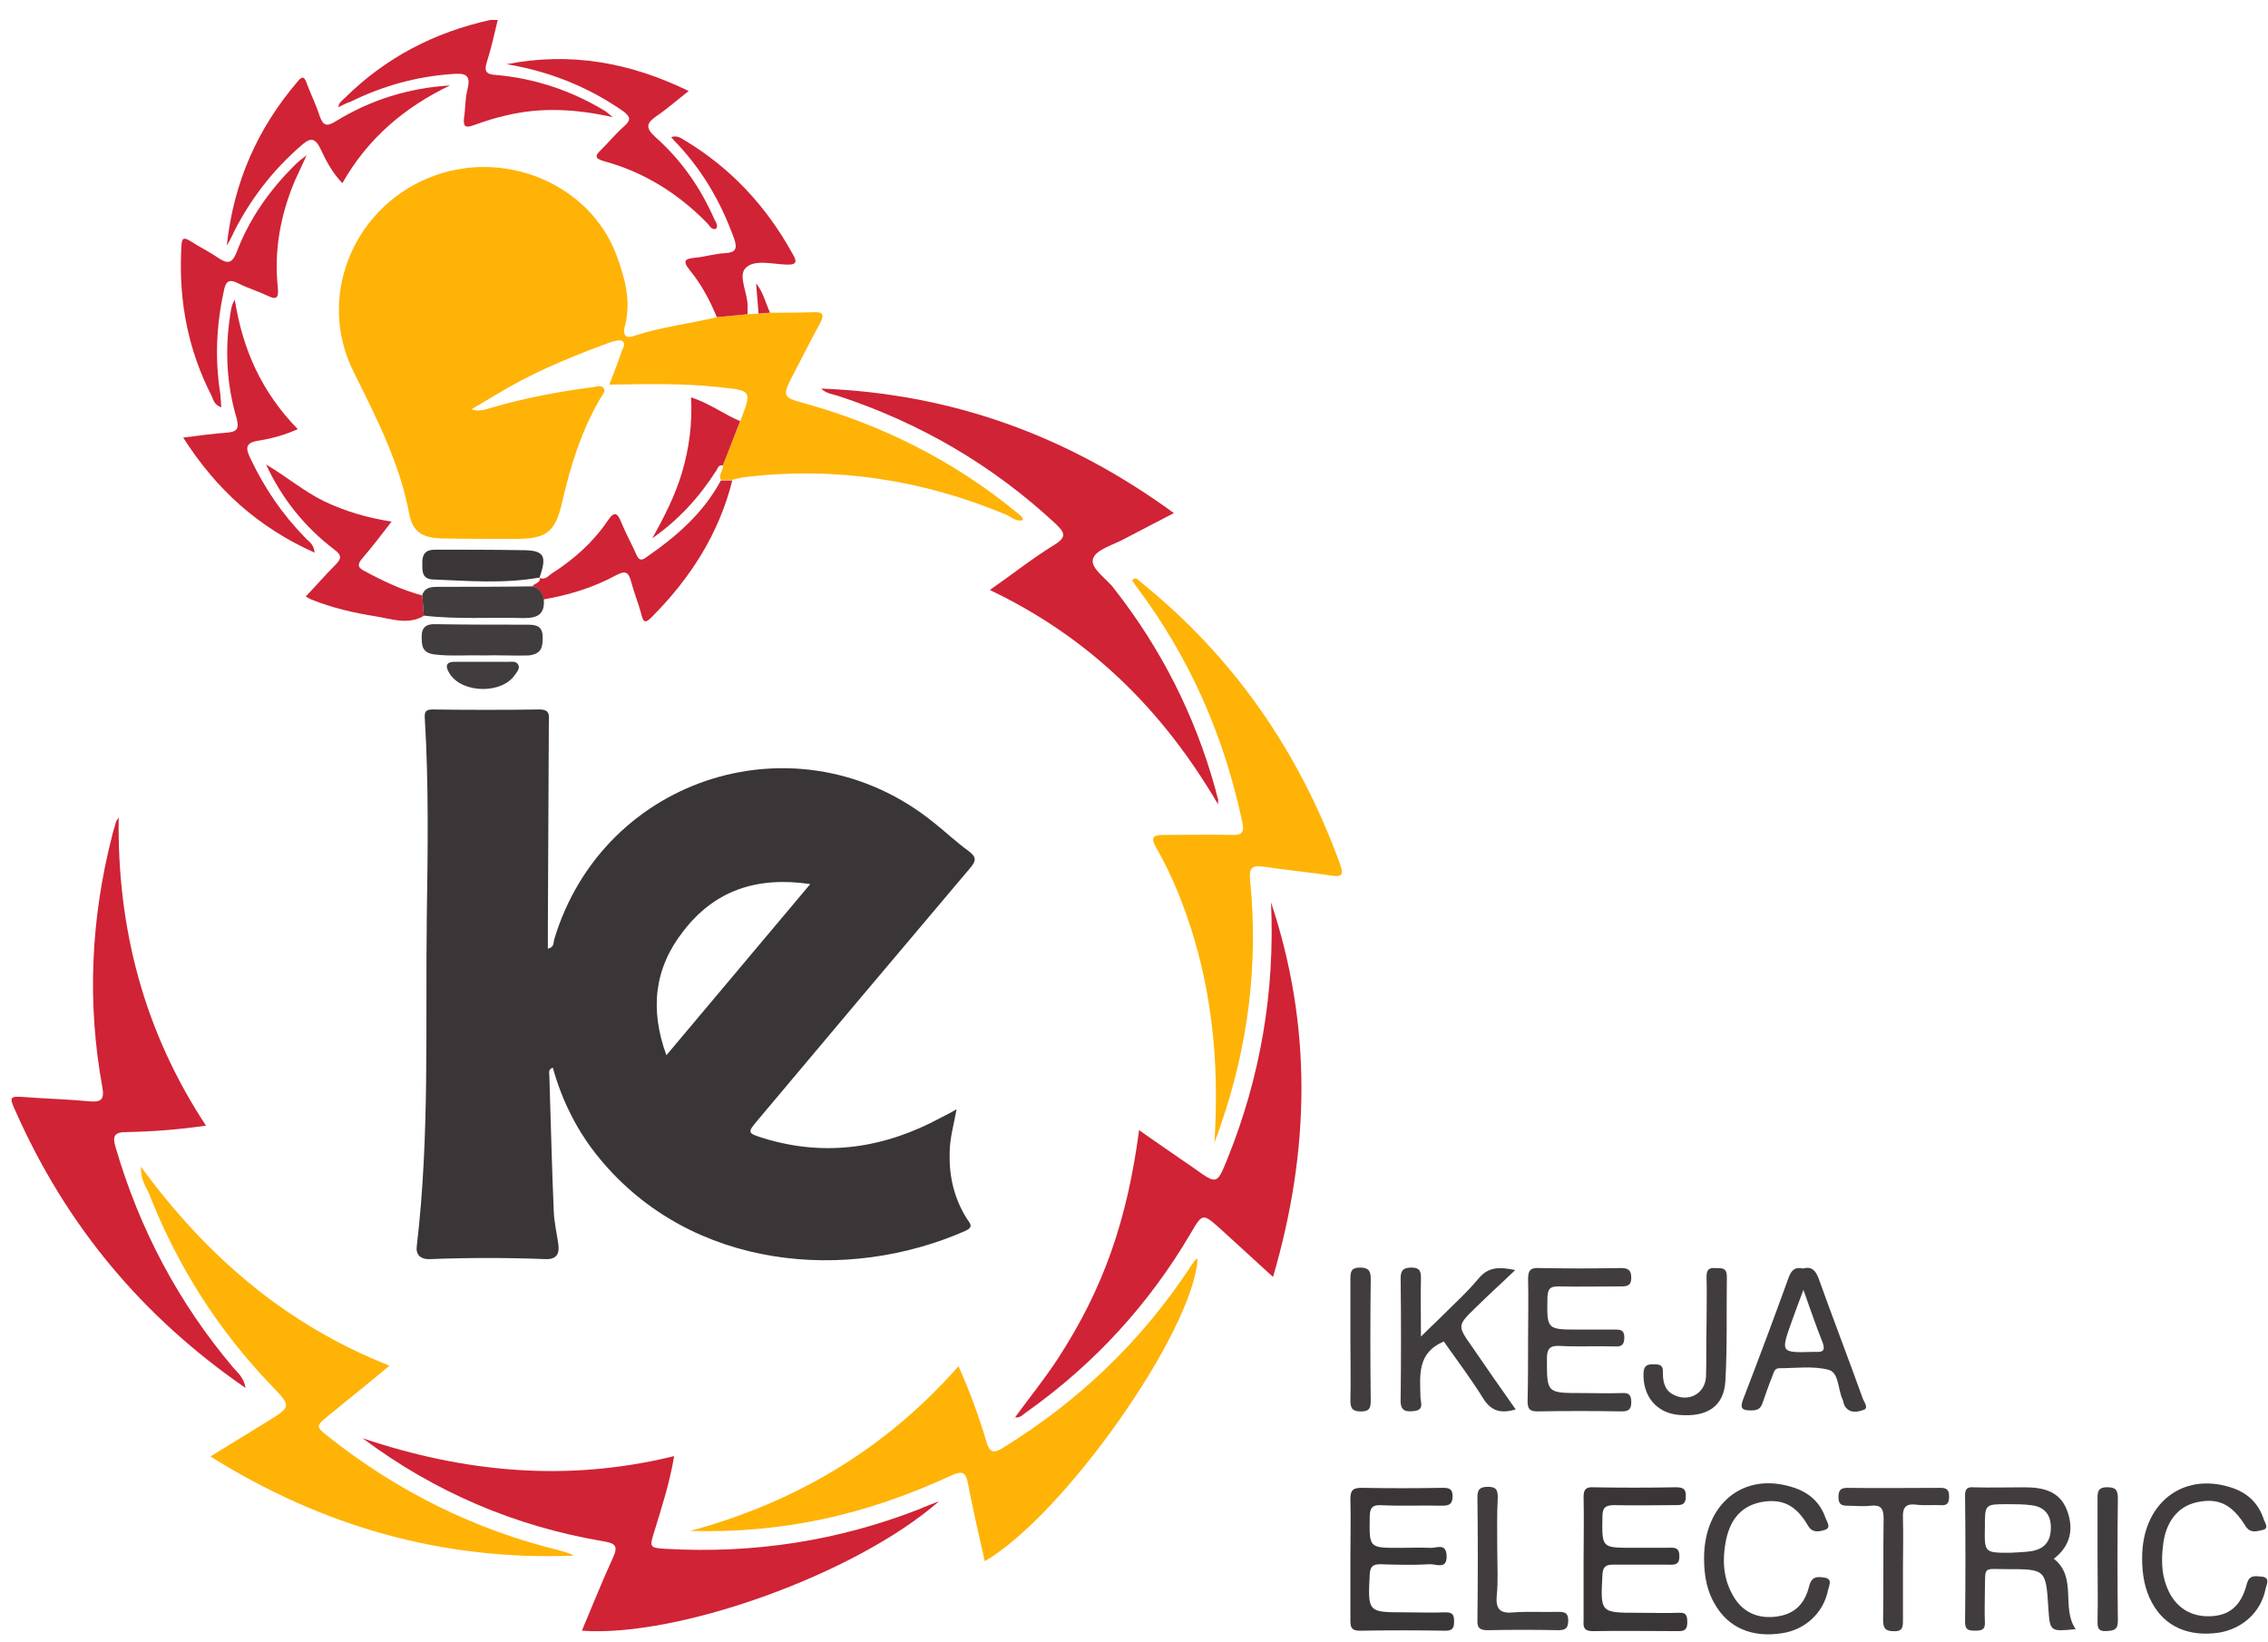 <svg width="87" height="63" viewBox="0 0 87 63" fill="none" xmlns="http://www.w3.org/2000/svg">
<path d="M36.695 42.553C36.581 43.162 36.428 43.695 36.428 44.247C36.409 45.141 36.6 45.978 37.094 46.758C37.209 46.93 37.361 47.063 37.037 47.215C32.508 49.213 26.533 48.718 23.013 44.456C22.157 43.428 21.567 42.249 21.205 40.955C21.015 41.031 21.072 41.164 21.072 41.24C21.129 42.991 21.167 44.741 21.243 46.492C21.262 46.892 21.357 47.31 21.415 47.71C21.472 48.09 21.357 48.319 20.92 48.3C19.454 48.243 17.97 48.243 16.505 48.3C16.105 48.319 15.934 48.11 15.991 47.767C16.486 43.562 16.315 39.356 16.372 35.132C16.41 32.62 16.448 30.089 16.296 27.577C16.277 27.311 16.315 27.216 16.6 27.216C17.97 27.235 19.321 27.235 20.691 27.216C21.129 27.216 21.053 27.463 21.053 27.729C21.034 30.413 21.034 33.096 21.015 35.779C21.015 35.969 21.015 36.178 21.015 36.388C21.262 36.35 21.224 36.159 21.262 36.026C23.165 29.727 30.701 27.406 35.819 31.554C36.276 31.916 36.695 32.315 37.171 32.658C37.475 32.886 37.437 33.038 37.209 33.305C34.487 36.521 31.766 39.756 29.064 42.972C28.665 43.447 28.665 43.467 29.273 43.657C31.671 44.399 33.955 44.037 36.124 42.858C36.276 42.781 36.467 42.686 36.695 42.553ZM25.563 40.479C27.428 38.252 29.235 36.121 31.081 33.914C29.026 33.609 27.409 34.161 26.21 35.722C25.106 37.13 24.916 38.709 25.563 40.479Z" fill="#3A3637"/>
<path d="M28.395 16.162C28.852 14.964 28.852 14.983 27.558 14.849C26.188 14.697 24.799 14.735 23.372 14.754C23.543 14.317 23.695 13.936 23.828 13.536C23.866 13.384 24.038 13.194 23.866 13.08C23.771 13.023 23.581 13.08 23.448 13.118C22.097 13.613 20.765 14.145 19.528 14.849C19.071 15.116 18.614 15.382 18.081 15.706C18.405 15.801 18.614 15.706 18.824 15.649C20.118 15.268 21.431 15.021 22.763 14.849C22.896 14.83 23.086 14.754 23.162 14.906C23.238 15.021 23.105 15.154 23.048 15.249C22.306 16.505 21.887 17.856 21.564 19.264C21.297 20.425 20.955 20.672 19.775 20.672C18.824 20.672 17.872 20.672 16.921 20.653C16.217 20.634 15.836 20.406 15.703 19.74C15.341 17.761 14.428 16.01 13.553 14.241C12.163 11.443 13.495 8.056 16.407 6.838C19.261 5.639 22.668 7.028 23.676 9.864C23.98 10.701 24.209 11.557 23.98 12.471C23.923 12.661 23.866 13.042 24.304 12.889C25.351 12.547 26.454 12.414 27.52 12.166C27.92 12.128 28.3 12.09 28.7 12.052C28.833 12.052 28.966 12.033 29.099 12.033C29.252 12.014 29.404 12.014 29.537 11.995C30.089 11.995 30.66 11.995 31.212 11.976C31.573 11.957 31.63 12.071 31.459 12.395C31.059 13.137 30.679 13.879 30.298 14.621C30.032 15.154 30.108 15.268 30.679 15.42C33.761 16.258 36.559 17.647 39.033 19.683C39.109 19.759 39.223 19.797 39.242 19.949C38.995 20.025 38.823 19.854 38.633 19.759C35.417 18.408 32.087 17.894 28.624 18.294C28.433 18.313 28.262 18.37 28.091 18.408C27.939 18.408 27.805 18.408 27.653 18.408C27.539 18.199 27.767 18.046 27.729 17.837C27.939 17.304 28.167 16.733 28.395 16.162Z" fill="#FEB306"/>
<path d="M9.423 53.246C5.427 50.487 2.554 47.005 0.632 42.704C0.327 42.038 0.327 42.038 1.088 42.095C1.869 42.152 2.649 42.171 3.429 42.248C3.867 42.285 4.019 42.19 3.924 41.696C3.334 38.461 3.486 35.226 4.304 32.048C4.342 31.877 4.399 31.724 4.437 31.572C4.456 31.496 4.495 31.439 4.552 31.363C4.495 35.625 5.522 39.564 7.901 43.18C6.854 43.332 5.865 43.408 4.856 43.427C4.38 43.427 4.304 43.58 4.437 44.017C5.351 47.157 6.854 49.992 8.966 52.485C9.138 52.675 9.347 52.847 9.423 53.246Z" fill="#D02335"/>
<path d="M36.022 57.589C32.825 60.386 26.013 62.822 22.321 62.555C22.721 61.604 23.101 60.652 23.52 59.739C23.71 59.32 23.615 59.206 23.177 59.13C19.771 58.559 16.688 57.246 13.91 55.172C17.811 56.485 21.769 56.865 25.86 55.857C25.689 56.885 25.385 57.817 25.099 58.749C24.909 59.358 24.909 59.377 25.556 59.415C28.905 59.606 32.14 59.111 35.261 57.893C35.47 57.798 35.679 57.722 36.022 57.589Z" fill="#D02335"/>
<path d="M14.941 52.389C14.123 53.074 13.381 53.663 12.638 54.272C12.106 54.71 12.087 54.71 12.619 55.129C15.245 57.203 18.176 58.668 21.43 59.467C21.62 59.524 21.829 59.562 22.001 59.677C16.996 59.867 12.391 58.573 8.071 55.871C8.833 55.395 9.537 54.977 10.241 54.539C11.192 53.949 11.173 53.949 10.431 53.169C8.376 51.037 6.816 48.583 5.731 45.823C5.617 45.538 5.388 45.272 5.407 44.758C7.919 48.183 10.945 50.809 14.941 52.389Z" fill="#FEB306"/>
<path d="M38.938 54.37C39.49 53.608 40.099 52.866 40.613 52.067C42.325 49.422 43.239 46.815 43.695 43.352C44.419 43.866 45.123 44.341 45.808 44.817C46.683 45.445 46.683 45.445 47.083 44.456C48.358 41.297 48.909 38.024 48.757 34.617C50.337 39.356 50.261 44.113 48.833 48.984C48.129 48.337 47.482 47.748 46.835 47.158C46.131 46.53 46.131 46.53 45.675 47.31C44.076 50.031 41.983 52.315 39.414 54.141C39.262 54.236 39.148 54.408 38.938 54.37C38.919 54.351 38.938 54.37 38.938 54.37Z" fill="#D02335"/>
<path d="M36.767 52.41C37.205 53.381 37.548 54.332 37.833 55.283C37.966 55.759 38.138 55.759 38.518 55.512C41.373 53.742 43.732 51.497 45.597 48.699C45.673 48.566 45.768 48.452 45.844 48.338C45.863 48.319 45.901 48.3 45.94 48.281C45.787 51.059 40.821 58.119 37.776 59.889C37.548 58.88 37.319 57.891 37.129 56.901C37.053 56.482 36.92 56.406 36.501 56.596C33.171 58.138 29.993 58.823 26.473 58.728C30.488 57.643 33.951 55.607 36.767 52.41Z" fill="#FEB306"/>
<path d="M46.585 43.826C46.756 41.181 46.566 38.593 45.824 36.062C45.462 34.844 45.005 33.664 44.377 32.56C44.073 32.047 44.301 32.028 44.72 32.028C45.557 32.028 46.394 32.009 47.232 32.028C47.65 32.047 47.745 31.933 47.65 31.514C46.946 28.203 45.614 25.177 43.559 22.456C43.521 22.399 43.483 22.342 43.426 22.266C43.578 22.095 43.654 22.247 43.749 22.323C47.346 25.215 49.858 28.869 51.418 33.188C51.551 33.569 51.456 33.645 51.075 33.588C50.2 33.455 49.344 33.379 48.468 33.245C47.974 33.169 47.917 33.341 47.955 33.778C48.278 36.994 47.879 40.134 46.813 43.198C46.737 43.445 46.661 43.636 46.585 43.826Z" fill="#FEB306"/>
<path d="M46.723 30.853C44.592 27.218 41.795 24.459 37.97 22.632C38.845 22.023 39.606 21.415 40.444 20.901C40.938 20.596 40.843 20.425 40.482 20.082C38.065 17.837 35.287 16.22 32.166 15.192C31.938 15.116 31.69 15.097 31.5 14.906C36.486 15.097 40.938 16.695 45.03 19.683C44.383 20.025 43.774 20.33 43.165 20.653C42.727 20.901 42.042 21.072 41.928 21.433C41.814 21.814 42.461 22.195 42.746 22.594C44.535 24.878 45.829 27.428 46.609 30.225C46.647 30.377 46.685 30.51 46.723 30.663C46.742 30.644 46.723 30.682 46.723 30.853Z" fill="#D02335"/>
<path d="M19.434 2.463C21.869 1.987 24.153 2.387 26.417 3.491C25.98 3.833 25.618 4.157 25.199 4.442C24.819 4.709 24.724 4.88 25.142 5.26C26.132 6.136 26.874 7.201 27.407 8.419C27.464 8.533 27.559 8.648 27.464 8.781C27.274 8.819 27.216 8.648 27.121 8.552C26.018 7.43 24.724 6.611 23.201 6.193C22.878 6.098 22.764 6.022 23.049 5.755C23.354 5.451 23.62 5.127 23.944 4.842C24.229 4.594 24.172 4.461 23.886 4.252C22.535 3.319 21.051 2.73 19.434 2.463Z" fill="#D02335"/>
<path d="M12.984 4.115C12.984 3.943 13.118 3.867 13.232 3.753C14.792 2.212 16.657 1.241 18.807 0.766C18.883 0.766 18.959 0.766 19.093 0.766C18.959 1.317 18.845 1.85 18.674 2.383C18.56 2.745 18.655 2.859 19.055 2.878C20.52 3.011 21.89 3.468 23.165 4.229C23.241 4.267 23.317 4.343 23.508 4.495C22.061 4.172 20.748 4.115 19.454 4.419C19.017 4.514 18.598 4.648 18.179 4.8C17.875 4.914 17.761 4.876 17.799 4.533C17.856 4.172 17.837 3.791 17.932 3.43C18.084 2.84 17.818 2.802 17.342 2.84C15.972 2.935 14.678 3.296 13.441 3.905C13.27 3.963 13.118 4.039 12.984 4.115Z" fill="#D02335"/>
<path d="M8.489 15.624C8.203 15.529 8.184 15.319 8.108 15.167C7.233 13.454 6.871 11.628 6.947 9.706C6.966 9.04 6.985 9.04 7.518 9.382C7.804 9.554 8.108 9.706 8.375 9.896C8.717 10.124 8.907 10.124 9.079 9.668C9.573 8.374 10.354 7.27 11.343 6.3C11.438 6.204 11.533 6.128 11.762 5.957C11.572 6.376 11.438 6.661 11.305 6.947C10.753 8.26 10.506 9.63 10.658 11.038C10.696 11.437 10.601 11.514 10.258 11.342C9.897 11.171 9.516 11.057 9.174 10.886C8.812 10.695 8.66 10.752 8.584 11.171C8.298 12.484 8.241 13.797 8.451 15.11C8.47 15.281 8.47 15.415 8.489 15.624Z" fill="#D02335"/>
<path d="M8.699 9.424C8.966 6.951 9.898 4.914 11.401 3.145C11.611 2.878 11.687 2.954 11.782 3.24C11.934 3.64 12.124 4.02 12.258 4.439C12.391 4.819 12.524 4.876 12.886 4.648C14.218 3.83 15.683 3.373 17.262 3.278C15.512 4.115 14.104 5.314 13.133 7.027C12.752 6.627 12.505 6.17 12.296 5.714C12.067 5.238 11.877 5.295 11.535 5.6C10.488 6.513 9.67 7.56 9.023 8.796C8.947 8.949 8.87 9.139 8.699 9.424Z" fill="#D02335"/>
<path d="M12.07 21.201C9.901 20.23 8.302 18.784 7.027 16.786C7.636 16.71 8.169 16.634 8.721 16.596C9.082 16.558 9.178 16.463 9.082 16.063C8.702 14.788 8.626 13.494 8.816 12.181C8.854 11.953 8.854 11.743 9.006 11.496C9.159 12.448 9.406 13.323 9.806 14.16C10.205 14.998 10.738 15.759 11.423 16.463C10.909 16.691 10.415 16.824 9.939 16.9C9.406 16.977 9.406 17.186 9.615 17.604C10.148 18.727 10.833 19.736 11.709 20.63C11.823 20.763 12.032 20.839 12.07 21.201Z" fill="#D02335"/>
<path d="M27.653 18.43C27.805 18.43 27.938 18.43 28.091 18.43C27.577 20.485 26.473 22.198 24.989 23.682C24.799 23.872 24.684 23.929 24.608 23.587C24.494 23.149 24.323 22.749 24.209 22.312C24.113 21.95 23.999 21.874 23.638 22.064C22.762 22.54 21.83 22.825 20.84 22.997C20.802 22.749 20.688 22.559 20.422 22.483C20.517 22.369 20.745 22.369 20.707 22.14L20.688 22.159C20.917 22.274 21.031 22.083 21.183 21.988C22.02 21.455 22.762 20.789 23.314 19.971C23.581 19.571 23.695 19.705 23.828 20.028C23.999 20.447 24.209 20.827 24.399 21.246C24.475 21.417 24.551 21.55 24.761 21.398C25.921 20.599 26.968 19.705 27.653 18.43Z" fill="#D02335"/>
<path d="M16.258 23.624C15.649 23.986 15.002 23.738 14.412 23.643C13.575 23.51 12.738 23.32 11.939 22.996C11.863 22.958 11.787 22.92 11.729 22.882C12.11 22.483 12.453 22.083 12.833 21.702C13.08 21.455 13.156 21.322 12.814 21.074C11.691 20.218 10.816 19.133 10.207 17.82C10.987 18.277 11.653 18.848 12.433 19.229C13.233 19.609 14.051 19.856 15.021 20.009C14.622 20.523 14.279 20.979 13.899 21.417C13.689 21.664 13.727 21.778 13.994 21.912C14.698 22.292 15.421 22.635 16.201 22.844C16.22 23.091 16.239 23.358 16.258 23.624Z" fill="#D02335"/>
<path d="M79.622 62.496C78.652 62.591 78.633 62.591 78.576 61.716C78.481 60.193 78.481 60.193 76.958 60.193C76.064 60.193 76.159 60.06 76.14 60.993C76.14 61.411 76.121 61.811 76.14 62.23C76.159 62.534 75.988 62.553 75.76 62.553C75.531 62.553 75.379 62.534 75.379 62.23C75.398 60.612 75.398 58.995 75.379 57.358C75.379 57.111 75.474 57.035 75.702 57.054C76.349 57.073 77.015 57.054 77.662 57.054C78.347 57.054 78.994 57.187 79.28 57.91C79.565 58.633 79.432 59.299 78.785 59.794C79.698 60.517 79.052 61.659 79.622 62.496ZM77.111 59.565C77.377 59.546 77.624 59.546 77.891 59.508C78.424 59.432 78.671 59.128 78.671 58.595C78.671 58.081 78.404 57.796 77.91 57.739C77.624 57.701 77.32 57.701 77.015 57.701C76.14 57.701 76.14 57.701 76.14 58.576C76.121 59.565 76.121 59.565 77.111 59.565Z" fill="#413D3E"/>
<path d="M58.617 51.345C58.617 50.584 58.636 49.823 58.617 49.043C58.617 48.719 58.731 48.624 59.035 48.643C60.082 48.662 61.129 48.662 62.175 48.643C62.461 48.643 62.575 48.719 62.575 49.023C62.575 49.328 62.404 49.347 62.175 49.347C61.376 49.347 60.577 49.366 59.778 49.347C59.454 49.347 59.378 49.442 59.359 49.766C59.34 51.003 59.321 51.003 60.577 51.003C61.033 51.003 61.509 51.003 61.966 51.003C62.194 51.003 62.308 51.041 62.308 51.307C62.308 51.573 62.213 51.669 61.947 51.65C61.243 51.63 60.539 51.669 59.816 51.63C59.454 51.611 59.34 51.745 59.34 52.106C59.34 53.438 59.321 53.438 60.672 53.438C61.186 53.438 61.718 53.457 62.232 53.438C62.518 53.419 62.575 53.553 62.575 53.8C62.575 54.066 62.461 54.142 62.213 54.142C61.129 54.123 60.044 54.123 58.978 54.142C58.674 54.142 58.598 54.047 58.598 53.743C58.617 52.944 58.617 52.144 58.617 51.345Z" fill="#413D3E"/>
<path d="M28.677 12.053C28.277 12.091 27.896 12.129 27.497 12.167C27.23 11.52 26.907 10.911 26.469 10.378C26.146 9.978 26.298 9.921 26.698 9.883C27.059 9.845 27.44 9.731 27.801 9.712C28.22 9.693 28.296 9.541 28.163 9.16C27.649 7.733 26.907 6.458 25.841 5.373C25.803 5.335 25.784 5.297 25.746 5.259C25.974 5.183 26.127 5.297 26.279 5.392C28.049 6.458 29.4 7.923 30.389 9.712C30.561 9.998 30.618 10.169 30.161 10.15C29.628 10.131 28.924 9.94 28.601 10.283C28.296 10.587 28.696 11.253 28.677 11.767C28.677 11.862 28.677 11.957 28.677 12.053Z" fill="#D02335"/>
<path d="M60.746 59.793C60.746 59.013 60.765 58.233 60.746 57.433C60.746 57.148 60.822 57.034 61.127 57.053C62.173 57.072 63.22 57.072 64.267 57.053C64.533 57.053 64.685 57.091 64.666 57.414C64.666 57.757 64.457 57.738 64.229 57.738C63.467 57.738 62.706 57.757 61.926 57.738C61.584 57.738 61.469 57.833 61.469 58.175C61.45 59.374 61.431 59.374 62.611 59.374C63.068 59.374 63.505 59.374 63.962 59.374C64.171 59.374 64.419 59.317 64.419 59.679C64.438 60.078 64.171 60.021 63.943 60.021C63.258 60.021 62.554 60.021 61.869 60.021C61.584 60.021 61.488 60.117 61.469 60.402C61.393 61.867 61.374 61.867 62.839 61.867C63.353 61.867 63.886 61.886 64.4 61.867C64.704 61.848 64.723 62 64.723 62.248C64.723 62.495 64.628 62.571 64.4 62.571C63.296 62.571 62.192 62.552 61.089 62.571C60.765 62.571 60.727 62.419 60.746 62.172C60.746 61.372 60.746 60.573 60.746 59.793Z" fill="#3A3637"/>
<path d="M51.801 59.757C51.801 59.015 51.82 58.273 51.801 57.531C51.801 57.207 51.858 57.074 52.219 57.074C53.266 57.093 54.313 57.093 55.34 57.074C55.588 57.074 55.721 57.112 55.721 57.398C55.721 57.702 55.588 57.759 55.321 57.759C54.541 57.74 53.761 57.778 52.981 57.74C52.638 57.721 52.543 57.854 52.543 58.178C52.524 59.377 52.505 59.377 53.685 59.377C54.084 59.377 54.465 59.358 54.864 59.377C55.093 59.396 55.473 59.167 55.492 59.681C55.511 60.233 55.074 59.986 54.845 60.005C54.218 60.043 53.571 60.024 52.943 60.005C52.657 60.005 52.562 60.1 52.543 60.385C52.467 61.85 52.467 61.85 53.894 61.85C54.408 61.85 54.941 61.87 55.454 61.85C55.702 61.85 55.778 61.927 55.778 62.174C55.778 62.402 55.759 62.555 55.454 62.555C54.351 62.536 53.266 62.536 52.162 62.555C51.839 62.555 51.801 62.421 51.801 62.155C51.801 61.356 51.801 60.557 51.801 59.757Z" fill="#3A3637"/>
<path d="M82.172 59.794C82.153 57.7 83.694 56.464 85.559 57.053C86.187 57.244 86.625 57.643 86.834 58.271C86.872 58.405 87.062 58.633 86.796 58.69C86.606 58.728 86.339 58.842 86.149 58.557C85.616 57.7 85.103 57.453 84.284 57.624C83.542 57.777 83.066 58.386 82.971 59.299C82.914 59.794 82.914 60.307 83.085 60.783C83.352 61.563 83.923 62.001 84.703 62.001C85.483 62.001 85.959 61.639 86.187 60.764C86.282 60.403 86.511 60.46 86.739 60.479C87.101 60.498 86.948 60.783 86.91 60.935C86.739 61.83 86.035 62.477 85.122 62.629C83.961 62.8 83.047 62.401 82.553 61.487C82.267 60.974 82.172 60.384 82.172 59.794Z" fill="#413D3E"/>
<path d="M58.142 54.067C57.553 54.239 57.191 54.124 56.886 53.63C56.411 52.868 55.878 52.164 55.383 51.46C54.356 51.898 54.47 52.754 54.489 53.592C54.489 53.782 54.641 54.067 54.279 54.124C53.956 54.163 53.709 54.163 53.728 53.687C53.747 52.145 53.747 50.604 53.728 49.044C53.728 48.739 53.823 48.625 54.146 48.625C54.47 48.625 54.508 48.777 54.508 49.044C54.489 49.729 54.508 50.414 54.508 51.27C54.793 50.985 54.983 50.813 55.174 50.623C55.707 50.09 56.258 49.596 56.734 49.025C57.096 48.606 57.495 48.587 58.123 48.72C57.572 49.253 57.077 49.691 56.601 50.166C55.897 50.851 55.897 50.851 56.487 51.689C57.02 52.469 57.553 53.23 58.142 54.067Z" fill="#413D3E"/>
<path d="M65.367 59.775C65.367 57.682 66.889 56.445 68.773 57.054C69.382 57.244 69.82 57.625 70.029 58.234C70.086 58.386 70.258 58.614 69.991 58.69C69.801 58.748 69.535 58.824 69.363 58.538C68.888 57.72 68.355 57.472 67.537 57.625C66.737 57.796 66.357 58.348 66.204 59.109C66.071 59.794 66.09 60.479 66.433 61.126C66.775 61.792 67.346 62.097 68.088 62.02C68.773 61.944 69.211 61.602 69.401 60.841C69.496 60.46 69.725 60.479 69.972 60.517C70.315 60.555 70.162 60.822 70.124 60.993C69.953 61.868 69.249 62.515 68.374 62.648C67.213 62.839 66.3 62.439 65.786 61.545C65.5 61.069 65.367 60.498 65.367 59.775Z" fill="#413D3E"/>
<path d="M69.16 48.661C69.521 48.566 69.654 48.757 69.769 49.061C70.32 50.602 70.91 52.125 71.462 53.666C71.519 53.799 71.691 54.028 71.481 54.085C71.272 54.161 70.967 54.237 70.777 53.952C70.72 53.875 70.72 53.78 70.682 53.685C70.492 53.285 70.549 52.639 70.13 52.543C69.54 52.391 68.874 52.486 68.246 52.486C68.056 52.486 68.037 52.676 67.98 52.81C67.847 53.133 67.732 53.476 67.618 53.799C67.542 54.047 67.409 54.104 67.181 54.104C66.876 54.104 66.724 54.066 66.857 53.704C67.466 52.125 68.056 50.545 68.627 48.966C68.722 48.737 68.855 48.585 69.16 48.661ZM69.179 49.48C68.988 49.974 68.855 50.355 68.722 50.717C68.303 51.896 68.303 51.896 69.578 51.858C69.616 51.858 69.654 51.858 69.692 51.858C69.978 51.877 69.997 51.744 69.921 51.516C69.673 50.888 69.445 50.241 69.179 49.48Z" fill="#413D3E"/>
<path d="M65.462 50.814C65.462 50.205 65.481 49.577 65.462 48.968C65.462 48.664 65.595 48.626 65.842 48.645C66.07 48.645 66.242 48.645 66.242 48.968C66.223 50.319 66.261 51.651 66.185 52.983C66.128 53.954 65.481 54.373 64.396 54.277C63.54 54.201 63.007 53.554 63.045 52.66C63.064 52.413 63.159 52.336 63.387 52.336C63.597 52.336 63.806 52.317 63.787 52.641C63.787 52.983 63.844 53.326 64.187 53.497C64.757 53.802 65.404 53.478 65.443 52.812C65.462 52.165 65.443 51.499 65.462 50.814C65.443 50.814 65.443 50.814 65.462 50.814Z" fill="#413D3E"/>
<path d="M72.997 60.176C72.997 60.823 72.997 61.47 72.997 62.136C72.997 62.403 72.997 62.593 72.636 62.574C72.312 62.574 72.236 62.441 72.236 62.155C72.255 60.861 72.236 59.548 72.255 58.254C72.255 57.855 72.141 57.721 71.76 57.76C71.475 57.798 71.17 57.76 70.866 57.76C70.638 57.76 70.523 57.702 70.523 57.436C70.523 57.17 70.6 57.075 70.866 57.075C72.065 57.093 73.245 57.075 74.443 57.075C74.691 57.075 74.767 57.17 74.767 57.398C74.767 57.607 74.729 57.76 74.463 57.74C74.139 57.721 73.835 57.76 73.511 57.721C73.073 57.664 72.978 57.855 72.997 58.254C73.016 58.901 72.997 59.529 72.997 60.176Z" fill="#413D3E"/>
<path d="M57.435 59.471C57.435 60.042 57.473 60.632 57.416 61.203C57.359 61.773 57.587 61.907 58.101 61.849C58.653 61.812 59.224 61.849 59.775 61.831C60.023 61.831 60.156 61.869 60.156 62.154C60.156 62.459 60.061 62.535 59.775 62.535C58.881 62.516 57.987 62.516 57.092 62.535C56.788 62.535 56.655 62.477 56.674 62.135C56.693 60.575 56.693 58.995 56.674 57.435C56.674 57.111 56.788 57.035 57.092 57.035C57.416 57.035 57.454 57.187 57.454 57.454C57.416 58.139 57.435 58.805 57.435 59.471Z" fill="#413D3E"/>
<path d="M28.392 16.156C28.163 16.727 27.954 17.297 27.726 17.849C27.535 17.83 27.535 17.982 27.459 18.078C26.812 19.086 26.013 19.961 25.023 20.646C25.48 19.828 25.899 19.01 26.165 18.116C26.432 17.202 26.565 16.251 26.508 15.242C27.212 15.47 27.764 15.889 28.392 16.156Z" fill="#D02335"/>
<path d="M20.691 22.171L20.71 22.152C19.34 22.399 17.97 22.285 16.6 22.228C16.162 22.209 16.2 21.866 16.2 21.562C16.2 21.257 16.333 21.086 16.676 21.086C17.799 21.086 18.921 21.086 20.025 21.105C20.881 21.105 20.995 21.314 20.691 22.171Z" fill="#3A3637"/>
<path d="M18.516 25.143C17.907 25.124 17.279 25.181 16.671 25.105C16.176 25.048 16.176 24.743 16.176 24.401C16.176 24.039 16.385 23.925 16.728 23.944C17.907 23.963 19.068 23.963 20.248 23.963C20.61 23.963 20.819 24.039 20.819 24.458C20.819 24.838 20.762 25.086 20.286 25.143C19.715 25.162 19.106 25.124 18.516 25.143Z" fill="#413D3E"/>
<path d="M16.256 23.615C16.237 23.349 16.218 23.082 16.199 22.816C16.313 22.511 16.561 22.511 16.846 22.511C18.045 22.511 19.244 22.511 20.443 22.492C20.709 22.568 20.804 22.759 20.861 23.006C20.899 23.558 20.633 23.71 20.1 23.71C18.806 23.672 17.531 23.767 16.256 23.615Z" fill="#413D3E"/>
<path d="M51.801 51.384C51.801 50.604 51.801 49.824 51.801 49.044C51.801 48.777 51.839 48.625 52.162 48.625C52.467 48.625 52.581 48.72 52.581 49.044C52.562 50.604 52.562 52.164 52.581 53.725C52.581 53.991 52.543 54.144 52.219 54.144C51.896 54.144 51.801 54.048 51.801 53.725C51.82 52.964 51.801 52.164 51.801 51.384Z" fill="#413D3E"/>
<path d="M80.461 59.734C80.461 58.973 80.461 58.212 80.461 57.45C80.461 57.184 80.518 57.051 80.823 57.051C81.146 57.051 81.241 57.146 81.241 57.469C81.222 59.03 81.222 60.609 81.241 62.17C81.241 62.512 81.108 62.55 80.803 62.569C80.461 62.588 80.461 62.417 80.461 62.17C80.48 61.351 80.461 60.552 80.461 59.734Z" fill="#413D3E"/>
<path d="M18.557 25.388C18.881 25.388 19.185 25.388 19.509 25.388C19.642 25.388 19.775 25.35 19.87 25.483C19.965 25.635 19.832 25.768 19.756 25.883C19.261 26.625 17.758 26.606 17.263 25.864C17.073 25.578 17.073 25.369 17.491 25.388C17.853 25.388 18.195 25.388 18.557 25.388Z" fill="#413D3E"/>
<path d="M29.537 11.994C29.384 12.013 29.232 12.013 29.099 12.032C29.061 11.651 29.042 11.271 29.004 10.871C29.27 11.195 29.366 11.613 29.537 11.994Z" fill="#D02335"/>
<path d="M38.917 54.355C38.898 54.375 38.898 54.394 38.879 54.432C38.879 54.413 38.879 54.413 38.879 54.394C38.898 54.394 38.917 54.375 38.917 54.355C38.937 54.375 38.917 54.355 38.917 54.355Z" fill="#D02335"/>
</svg>
